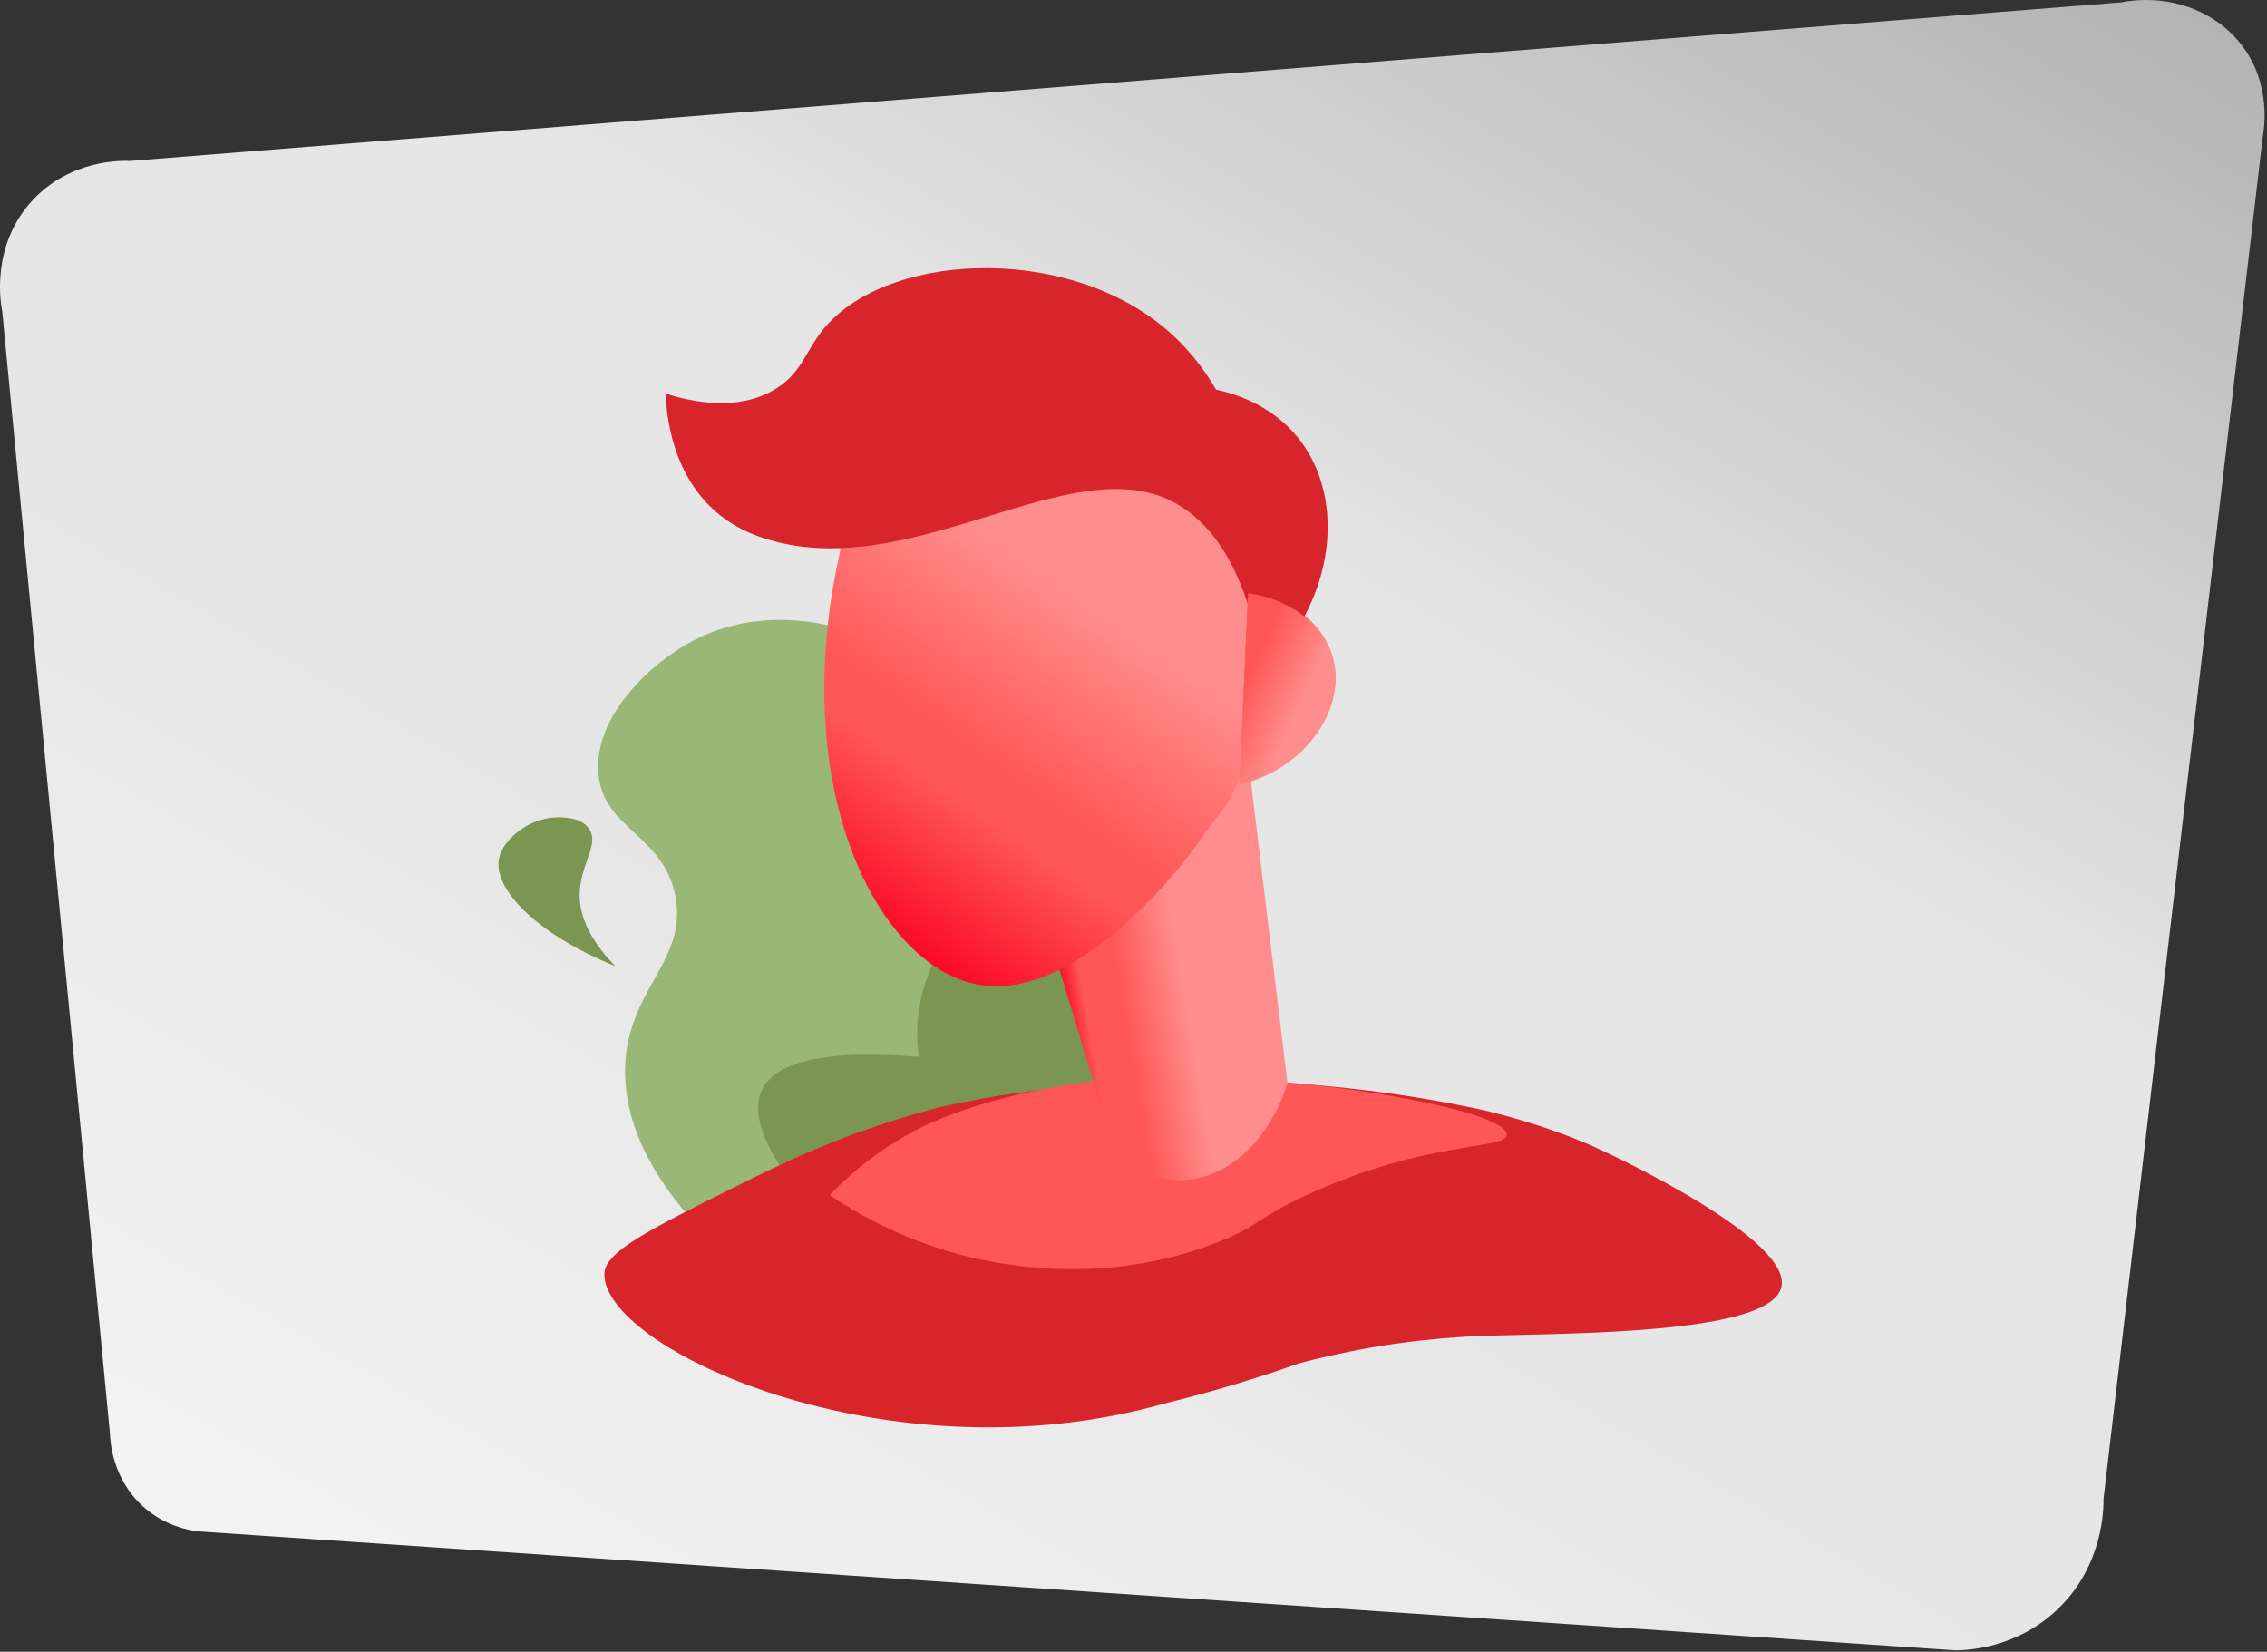 <svg width="575" height="419" viewBox="0 0 575 419" fill="none" xmlns="http://www.w3.org/2000/svg">
<rect x="0" y="0" width="575" height="419" fill="#333333" stroke="none"/>
<g clip-path="url(#clip0)">
<path d="M538.023 0.599C369.65 14.011 201.277 27.423 32.906 40.834C31.011 40.748 17.995 40.376 8.302 50.757C-2.597 62.428 0.257 77.463 0.555 78.894C9.661 173.773 18.768 268.654 27.877 363.531C27.928 365.335 28.391 375.149 36.439 382.289C41.843 387.085 47.84 388.165 50.294 388.466C198.865 398.525 347.438 408.58 496.011 418.639C498.87 418.616 511.303 418.198 521.71 408.388C533.512 397.26 533.567 382.656 533.536 380.252L573.907 34.85C574.31 32.611 576.031 21.678 569.014 12.016C563.459 4.367 554.239 0 544.364 0C542.27 0 540.147 0.197 538.023 0.599" fill="url(#paint0_linear)"/>
<path d="M241.159 174.441L290.015 240.401L306.299 314.08C256.993 339.993 205.796 339.348 180 314.08C175.768 309.935 156.936 291.489 158.648 268.933C160.06 250.348 174.325 243.372 171.315 227.399C168.355 211.701 153.071 210.437 151.772 196.337C150.457 182.055 164.729 168.029 176.724 162.047C195.887 152.491 221.205 157.492 241.159 174.441Z" fill="#99B876"/>
<path d="M156.115 245.096C136.131 237.015 124.702 225.303 126.622 217.465C127.768 212.783 134.128 207.659 140.735 207.352C141.974 207.295 147.239 207.051 149.42 210.241C152.128 214.203 147.182 219.207 147.023 226.679C146.93 230.993 148.411 237.275 156.115 245.096Z" fill="#7B9650"/>
<path d="M209.431 310.469C195.199 294.823 189.837 283.453 193.345 276.361C199.459 263.996 232.533 264.632 292.561 278.267C264.851 289.001 237.142 299.735 209.431 310.469Z" fill="#7B9650"/>
<path d="M266.008 220.013C270.286 217.492 274.564 214.972 278.841 212.452L292.561 308.179C291.278 308.452 263.521 313.879 245.154 293.657C243.112 291.408 228.205 274.411 233.925 252.032C237.87 236.599 250.152 224.372 266.008 220.013Z" fill="#7B9650"/>
<path d="M404.062 290.788C390.145 284.591 375.38 281.412 375.38 281.412C375.38 281.412 375.149 281.361 374.914 281.312C297.757 264.964 236.812 281.26 236.812 281.26C214.104 287.336 198.194 295.184 186.406 301.077C164.545 312.008 153.614 317.473 153.313 322.927C152.268 341.867 225.204 376.035 295.614 355.956H295.616C303.406 354.053 315.302 350.865 329.632 345.795C333.89 344.668 340.432 343.079 348.51 341.711C364.706 338.969 377.001 338.823 381.686 338.72C409.302 338.113 449.025 337.241 451.793 326.611C454.894 314.707 410.809 293.792 404.062 290.788Z" fill="#D8252C"/>
<path d="M309.799 314.738C282.422 325.895 256.559 321.402 245.975 318.863C237.675 316.872 224.578 312.679 210.446 303.156C214.513 298.899 220.835 293.148 229.683 288.12C234.826 285.198 240.267 282.834 247.758 280.499C269.683 273.663 289.571 273.183 292.561 273.13C332.223 272.436 382.565 281.663 382.169 287.867C381.921 291.768 361.938 289.095 331.51 303.111C318.509 309.099 320.006 310.578 309.799 314.738Z" fill="#FF5757"/>
<path d="M278.004 224.353L267.863 243.043L283.058 293.415C285.649 295.443 292.62 300.28 301.606 299.255C312.602 298 322.2 288.472 326.566 274.798C323.151 246.641 319.739 218.482 316.327 190.328L278.004 224.353Z" fill="url(#paint1_linear)"/>
<path d="M212.903 140.667C199.742 200.25 222.627 244.759 247.726 249.689C272.947 254.644 299.657 219.496 301.885 216.495C305.067 212.172 308.247 207.848 311.431 203.523C312.766 201.043 331.875 164.441 316.234 140.507C308.642 128.887 291.837 118.699 289.25 117.134C286.841 115.672 281.573 112.608 273.277 109.191C262.779 104.865 245.046 98.987 220.175 97.137C217.754 111.649 215.329 126.157 212.903 140.667" fill="url(#paint2_linear)"/>
<path d="M314.367 198.726C330.696 194.859 340.804 180.395 338.412 168.146C336.616 158.938 327.895 151.699 316.576 150.156C315.839 166.346 315.104 182.536 314.367 198.726" fill="url(#paint3_linear)"/>
<path d="M318.883 161.849C322.361 160.917 325.84 159.986 329.319 159.054C339.38 142.563 339.141 123.251 329.16 110.954C322.32 102.529 312.848 99.786 308.445 98.839C305.192 93.238 300.665 87.367 294.316 82.325C268.44 61.776 224.017 64.318 208.553 83.85C204.143 89.422 203.124 95.119 195.953 99.115C186.952 104.131 176.272 102.181 168.841 99.855C169.071 105.594 170.444 119.707 181.048 129.335C185.389 133.278 190.616 135.867 196.944 137.458C233.093 146.55 271.975 113.982 297.499 127.295C304.351 130.87 313.712 139.178 318.883 161.849Z" fill="#D8252C"/>
<path d="M314.367 199.055C330.696 195.186 340.804 180.719 338.412 168.475C336.616 159.267 327.895 152.027 316.576 150.484C315.839 166.672 315.104 182.864 314.367 199.055" fill="url(#paint4_linear)"/>
</g>
<defs>
<linearGradient id="paint0_linear" x1="436.75" y1="-67.136" x2="141.816" y2="443.706" gradientUnits="userSpaceOnUse">
<stop stop-color="#B3B3B3"/>
<stop offset="0.409" stop-color="#E6E6E6"/>
<stop offset="0.536" stop-color="#E6E6E6"/>
<stop offset="0.638" stop-color="#E6E6E6"/>
<stop offset="0.969" stop-color="#F2F2F2"/>
<stop offset="1" stop-color="#F2F2F2"/>
</linearGradient>
<linearGradient id="paint1_linear" x1="269.69" y1="253.865" x2="325.457" y2="244.458" gradientUnits="userSpaceOnUse">
<stop stop-color="#FB0927"/>
<stop offset="0.094" stop-color="#FF5757"/>
<stop offset="0.263" stop-color="#FF5757"/>
<stop offset="0.544" stop-color="#FF8D8D"/>
<stop offset="0.858" stop-color="#FF8D8D"/>
<stop offset="1" stop-color="#FF8D8D"/>
</linearGradient>
<linearGradient id="paint2_linear" x1="212.37" y1="228.186" x2="288.92" y2="116.647" gradientUnits="userSpaceOnUse">
<stop stop-color="#FB0927"/>
<stop offset="0.286" stop-color="#FF5757"/>
<stop offset="0.374" stop-color="#FF5757"/>
<stop offset="0.724" stop-color="#FF8D8D"/>
<stop offset="0.969" stop-color="#FF8D8D"/>
<stop offset="1" stop-color="#FF8D8D"/>
</linearGradient>
<linearGradient id="paint3_linear" x1="336.526" y1="181.433" x2="308.197" y2="168.472" gradientUnits="userSpaceOnUse">
<stop stop-color="#FF8D8D"/>
<stop offset="0.232" stop-color="#FF8D8D"/>
<stop offset="0.717" stop-color="#FF5757"/>
<stop offset="1" stop-color="#FF5757"/>
</linearGradient>
<linearGradient id="paint4_linear" x1="336.526" y1="181.759" x2="308.197" y2="168.798" gradientUnits="userSpaceOnUse">
<stop stop-color="#FF8D8D"/>
<stop offset="0.232" stop-color="#FF8D8D"/>
<stop offset="0.717" stop-color="#FF5757"/>
<stop offset="1" stop-color="#FF5757"/>
</linearGradient>
<clipPath id="clip0">
<rect width="574.386" height="418.639" fill="white"/>
</clipPath>
</defs>
</svg>

